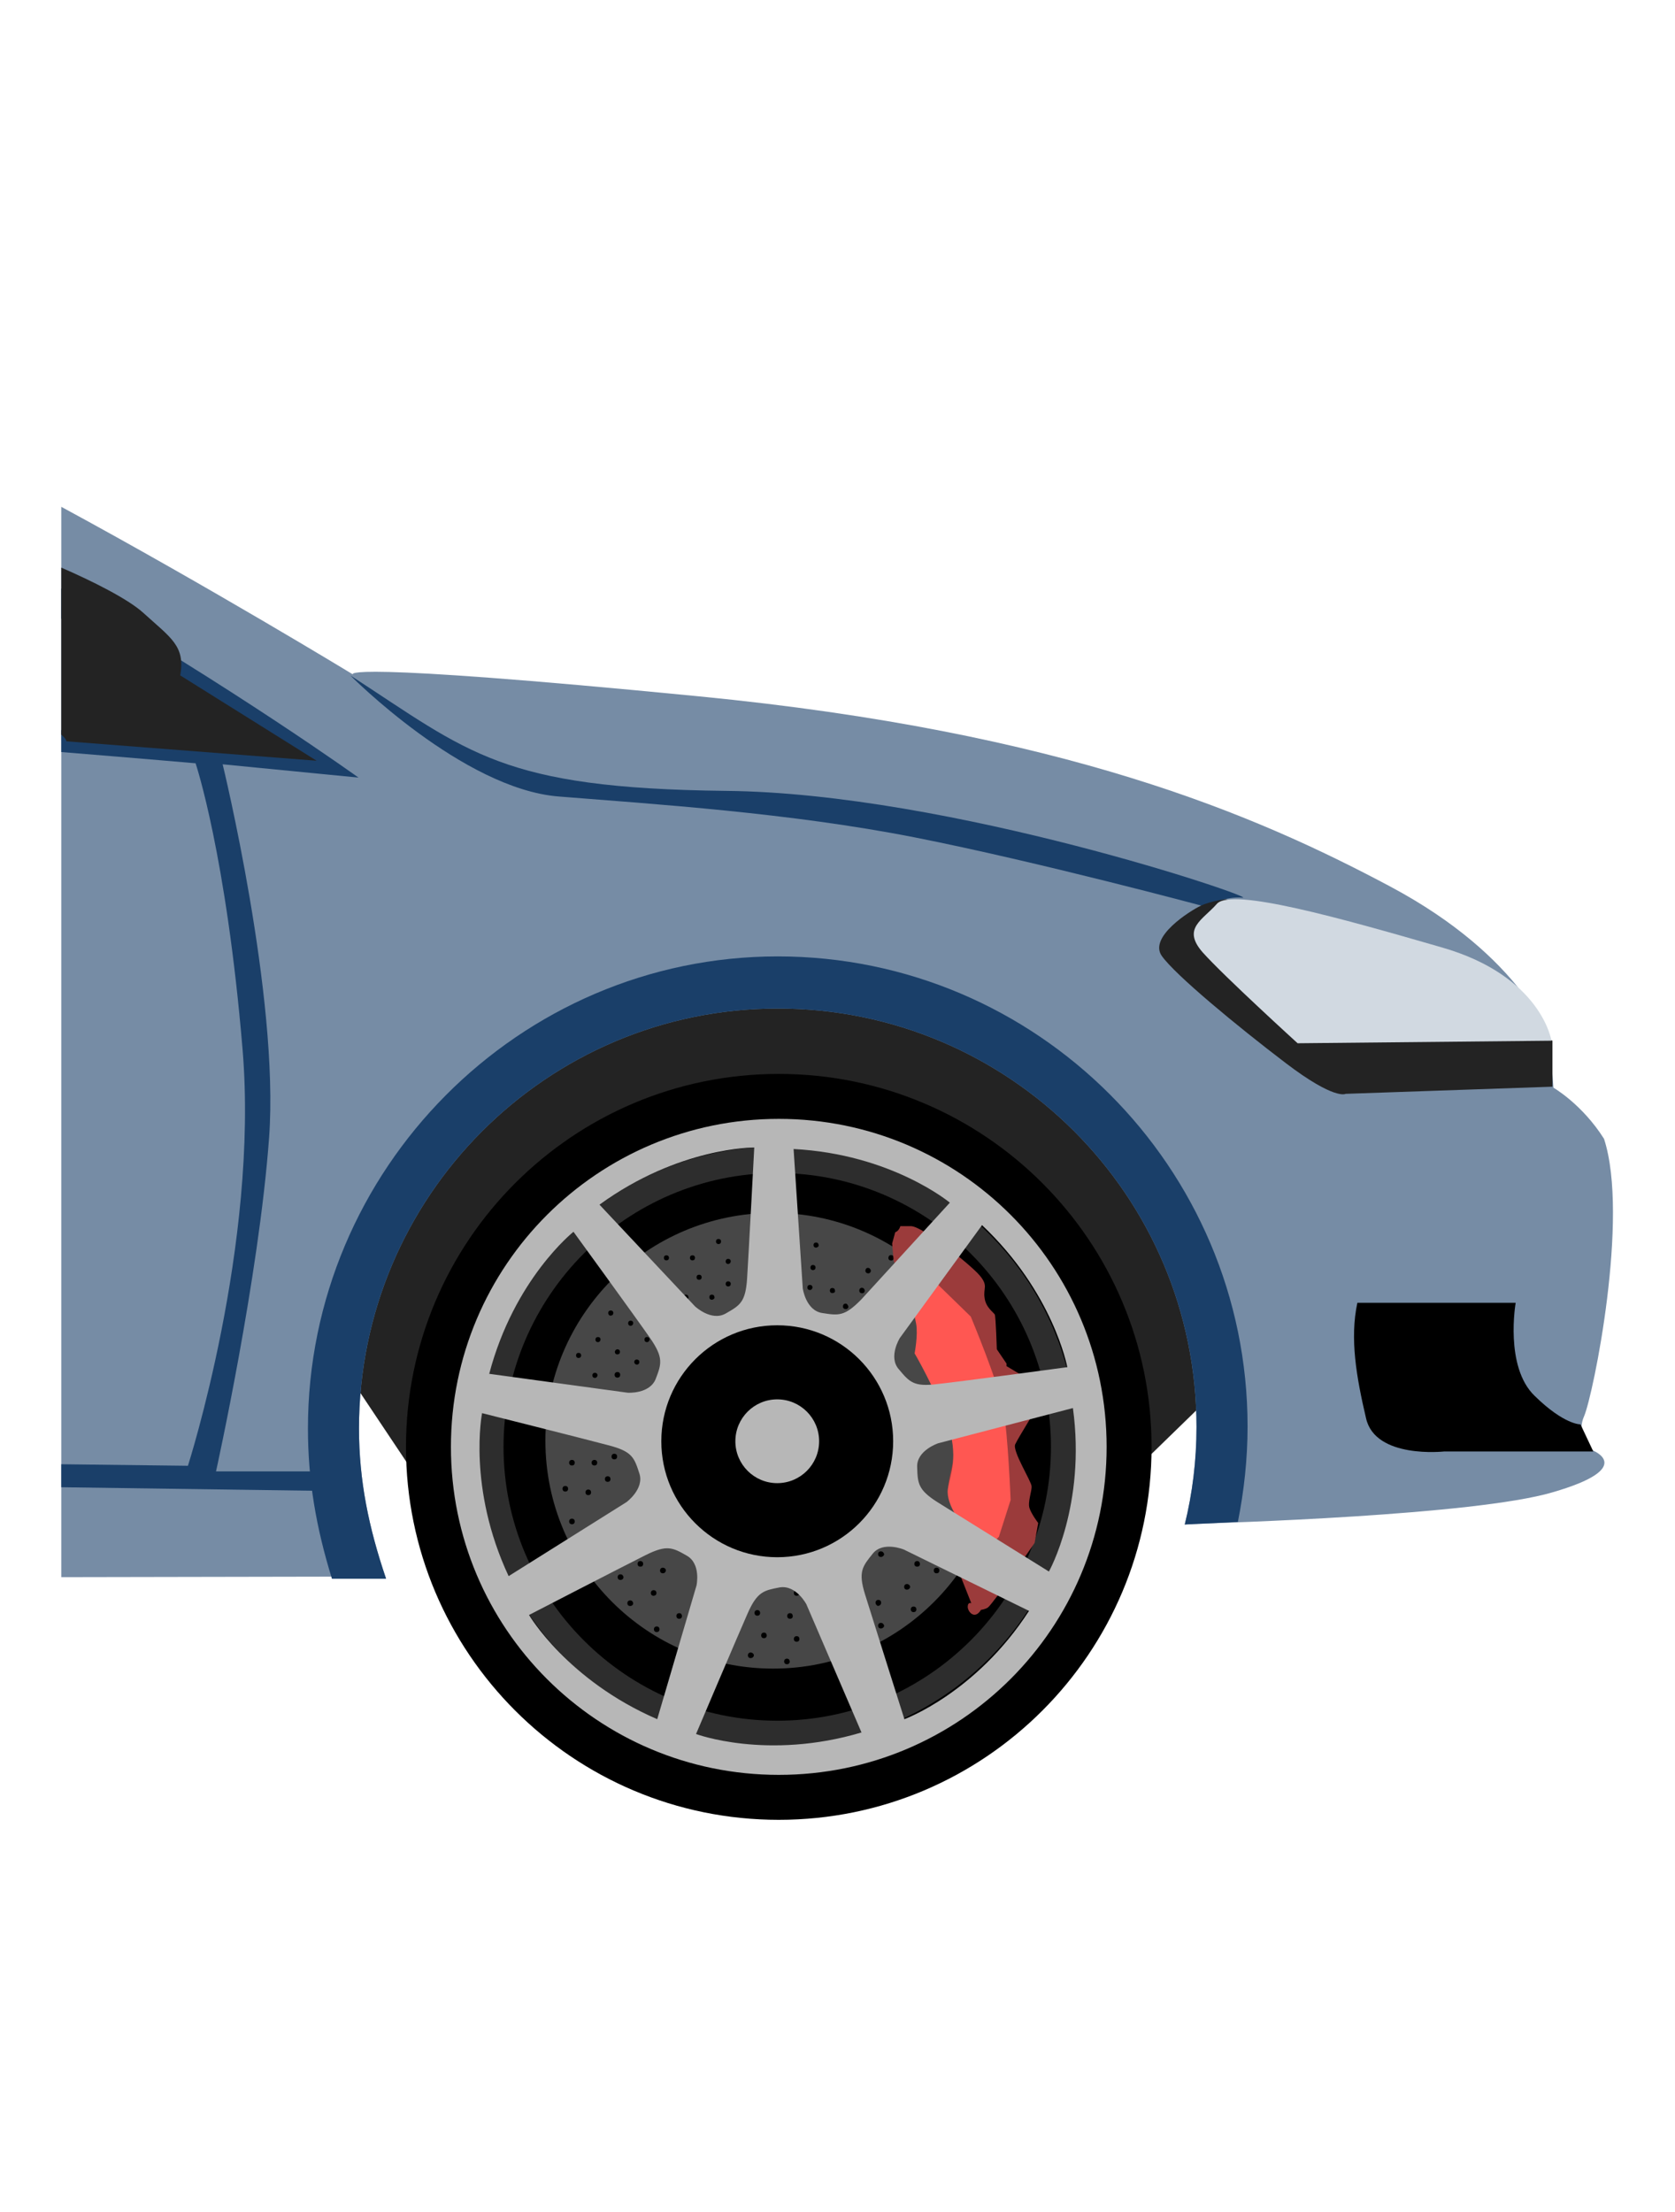 <svg width="328" height="433" viewBox="0 0 328 433" fill="none" xmlns="http://www.w3.org/2000/svg">
<g id="car_zoom 1">
<g id="static">
<path id="XMLID 235" d="M240.4 255.2L262.1 215.2L220.1 185.1L109.7 171L66 201.7L72.5 250.1L66 264.1L68.6 269.7L81.5 289L219 290.9L237.4 273L241.8 272.6L240.4 255.2Z" fill="#232323"/>
</g>
<g id="wheel">
<path id="XMLID 134" d="M152.5 356.2C192.817 356.2 225.5 323.517 225.5 283.2C225.5 242.883 192.817 210.2 152.5 210.2C112.183 210.2 79.5 242.883 79.5 283.2C79.5 323.517 112.183 356.2 152.5 356.2Z" fill="black"/>
<path id="XMLID 131" d="M165.6 244.8C165.876 244.8 166.1 244.576 166.1 244.3C166.1 244.024 165.876 243.8 165.6 243.8C165.324 243.8 165.1 244.024 165.1 244.3C165.1 244.576 165.324 244.8 165.6 244.8Z" stroke="#FF0000" stroke-miterlimit="10"/>
<path id="XMLID 129" d="M164.9 249.2C165.176 249.2 165.4 248.976 165.4 248.7C165.4 248.424 165.176 248.2 164.9 248.2C164.624 248.2 164.4 248.424 164.4 248.7C164.4 248.976 164.624 249.2 164.9 249.2Z" stroke="#FF0000" stroke-miterlimit="10"/>
<path id="XMLID 123" d="M152.2 224.4C119.8 224.4 93.5 250.7 93.5 283.1C93.5 315.5 119.8 341.8 152.2 341.8C184.6 341.8 210.9 315.5 210.9 283.1C211 250.7 184.7 224.4 152.2 224.4ZM152.2 336.8C122.6 336.8 98.6 312.7 98.6 283.2C98.6 253.7 122.7 229.6 152.2 229.6C181.7 229.6 205.8 253.7 205.8 283.2C205.8 312.7 181.8 336.8 152.2 336.8Z" fill="#2D2D2D"/>
<path id="XMLID 103" d="M151.4 237.4C126.7 237.4 106.8 257.4 106.8 282C106.8 306.7 126.8 326.6 151.4 326.6C176 326.6 196 306.6 196 282C196 257.3 176.1 237.4 151.4 237.4ZM120.9 264.1C121.2 264.1 121.4 264.3 121.4 264.6C121.4 264.9 121.2 265.1 120.9 265.1C120.6 265.1 120.4 264.9 120.4 264.6C120.4 264.4 120.6 264.1 120.9 264.1ZM111.1 291.8C110.9 292 110.5 292 110.3 291.8C110.1 291.6 110.1 291.2 110.3 291C110.5 290.8 110.9 290.8 111.1 291C111.3 291.2 111.3 291.6 111.1 291.8ZM112.4 298.2C112.2 298.4 111.8 298.4 111.6 298.2C111.4 298 111.4 297.6 111.6 297.4C111.8 297.2 112.2 297.2 112.4 297.4C112.6 297.6 112.6 298 112.4 298.2ZM112.4 286.7C112.2 286.9 111.8 286.9 111.6 286.7C111.4 286.5 111.4 286.1 111.6 285.9C111.8 285.7 112.2 285.7 112.4 285.9C112.6 286.1 112.6 286.5 112.4 286.7ZM113.3 265.8C113 265.8 112.8 265.6 112.8 265.3C112.8 265 113 264.8 113.3 264.8C113.6 264.8 113.8 265 113.8 265.3C113.8 265.6 113.6 265.8 113.3 265.8ZM115.6 292.5C115.4 292.7 115 292.7 114.8 292.5C114.6 292.3 114.6 291.9 114.8 291.7C115 291.5 115.4 291.5 115.6 291.7C115.8 291.9 115.8 292.3 115.6 292.5ZM116.8 286.7C116.6 286.9 116.2 286.9 116 286.7C115.8 286.5 115.8 286.1 116 285.9C116.2 285.7 116.6 285.7 116.8 285.9C117 286.1 117 286.5 116.8 286.7ZM116.5 269.7C116.2 269.7 116 269.5 116 269.2C116 268.9 116.2 268.7 116.5 268.7C116.8 268.7 117 268.9 117 269.2C117 269.4 116.8 269.7 116.5 269.7ZM117.1 262.7C116.8 262.7 116.6 262.5 116.6 262.2C116.6 261.9 116.8 261.7 117.1 261.7C117.4 261.7 117.6 261.9 117.6 262.2C117.6 262.4 117.4 262.7 117.1 262.7ZM119.4 289.9C119.2 290.1 118.8 290.1 118.6 289.9C118.4 289.7 118.4 289.3 118.6 289.1C118.8 288.9 119.2 288.9 119.4 289.1C119.6 289.3 119.6 289.7 119.4 289.9ZM119.1 257C119.1 256.7 119.3 256.5 119.6 256.5C119.9 256.5 120.1 256.7 120.1 257C120.1 257.3 119.9 257.5 119.6 257.5C119.4 257.6 119.1 257.3 119.1 257ZM120.7 285.5C120.5 285.7 120.1 285.7 119.9 285.5C119.7 285.3 119.7 284.9 119.9 284.7C120.1 284.5 120.5 284.5 120.7 284.7C120.9 284.9 120.9 285.3 120.7 285.5ZM120.5 269.5C120.3 269.3 120.3 268.9 120.5 268.7C120.7 268.5 121.1 268.5 121.3 268.7C121.5 268.9 121.5 269.3 121.3 269.5C121.1 269.7 120.7 269.7 120.5 269.5ZM121.9 309.1C121.7 309.3 121.3 309.3 121.1 309.1C120.9 308.9 120.9 308.5 121.1 308.3C121.3 308.1 121.7 308.1 121.9 308.3C122.1 308.5 122.2 308.9 121.9 309.1ZM123.8 314.2C123.6 314.4 123.2 314.4 123 314.2C122.8 314 122.8 313.6 123 313.4C123.2 313.2 123.6 313.2 123.8 313.4C124 313.6 124.1 314 123.8 314.2ZM123.5 259.5C123.2 259.5 123 259.3 123 259C123 258.7 123.2 258.5 123.5 258.5C123.8 258.5 124 258.7 124 259C124 259.2 123.8 259.5 123.5 259.5ZM124.2 266.6C124.2 266.3 124.4 266.1 124.7 266.1C125 266.1 125.2 266.3 125.2 266.6C125.2 266.9 125 267.1 124.7 267.1C124.5 267.1 124.2 266.9 124.2 266.6ZM125.8 306.5C125.6 306.7 125.2 306.7 125 306.5C124.8 306.3 124.8 305.9 125 305.7C125.2 305.5 125.6 305.5 125.8 305.7C126 305.9 126 306.3 125.8 306.5ZM126.7 262.7C126.4 262.7 126.2 262.5 126.2 262.2C126.2 261.9 126.4 261.7 126.7 261.7C127 261.7 127.2 261.9 127.2 262.2C127.2 262.4 127 262.7 126.7 262.7ZM127.6 312.2C127.4 312 127.4 311.6 127.6 311.4C127.8 311.2 128.2 311.2 128.4 311.4C128.6 311.6 128.6 312 128.4 312.2C128.1 312.4 127.8 312.4 127.6 312.2ZM129 319.3C128.8 319.5 128.4 319.5 128.2 319.3C128 319.1 128 318.7 128.2 318.5C128.4 318.3 128.8 318.3 129 318.5C129.2 318.7 129.2 319.1 129 319.3ZM130.2 307.8C130 308 129.6 308 129.4 307.8C129.2 307.6 129.2 307.2 129.4 307C129.6 306.8 130 306.8 130.2 307C130.5 307.2 130.4 307.6 130.2 307.8ZM130.5 246.7C130.2 246.7 130 246.5 130 246.2C130 245.9 130.2 245.7 130.5 245.7C130.8 245.7 131 245.9 131 246.2C131 246.5 130.8 246.7 130.5 246.7ZM133.4 316.7C133.2 316.9 132.8 316.9 132.6 316.7C132.4 316.5 132.4 316.1 132.6 315.9C132.8 315.7 133.2 315.7 133.4 315.9C133.6 316.2 133.6 316.5 133.4 316.7ZM134.3 254.4C134 254.4 133.8 254.2 133.8 253.9C133.8 253.6 134 253.4 134.3 253.4C134.6 253.4 134.8 253.6 134.8 253.9C134.9 254.1 134.6 254.4 134.3 254.4ZM135.6 246.7C135.3 246.7 135.1 246.5 135.1 246.2C135.1 245.9 135.3 245.7 135.6 245.7C135.9 245.7 136.1 245.9 136.1 246.2C136.1 246.5 135.9 246.7 135.6 246.7ZM136.9 250.5C136.6 250.5 136.4 250.3 136.4 250C136.4 249.7 136.6 249.5 136.9 249.5C137.2 249.5 137.4 249.7 137.4 250C137.4 250.3 137.2 250.5 136.9 250.5ZM139.4 254.4C139.1 254.4 138.9 254.2 138.9 253.9C138.9 253.6 139.1 253.4 139.4 253.4C139.7 253.4 139.9 253.6 139.9 253.9C140 254.1 139.7 254.4 139.4 254.4ZM140.7 243.5C140.4 243.5 140.2 243.3 140.2 243C140.2 242.7 140.4 242.5 140.7 242.5C141 242.5 141.2 242.7 141.2 243C141.2 243.3 141 243.5 140.7 243.5ZM142.6 251.8C142.3 251.8 142.1 251.6 142.1 251.3C142.1 251 142.3 250.8 142.6 250.8C142.9 250.8 143.1 251 143.1 251.3C143.1 251.6 142.9 251.8 142.6 251.8ZM142.6 247.4C142.3 247.4 142.1 247.2 142.1 246.9C142.1 246.6 142.3 246.4 142.6 246.4C142.9 246.4 143.1 246.6 143.1 246.9C143.1 247.1 142.9 247.4 142.6 247.4ZM147.4 324.4C147.2 324.6 146.8 324.6 146.6 324.4C146.4 324.2 146.4 323.8 146.6 323.6C146.8 323.4 147.2 323.4 147.4 323.6C147.7 323.8 147.7 324.2 147.4 324.4ZM148.7 316.1C148.5 316.3 148.1 316.3 147.9 316.1C147.7 315.9 147.7 315.5 147.9 315.3C148.1 315.1 148.5 315.1 148.7 315.3C148.9 315.5 148.9 315.9 148.7 316.1ZM150 320.5C149.8 320.7 149.4 320.7 149.2 320.5C149 320.3 149 319.9 149.2 319.7C149.4 319.5 149.8 319.5 150 319.7C150.2 320 150.2 320.3 150 320.5ZM154.5 325.6C154.3 325.8 153.9 325.8 153.7 325.6C153.5 325.4 153.5 325 153.7 324.8C153.9 324.6 154.3 324.6 154.5 324.8C154.7 325.1 154.7 325.4 154.5 325.6ZM155.1 316.7C154.9 316.9 154.5 316.9 154.3 316.7C154.1 316.5 154.1 316.1 154.3 315.9C154.5 315.7 154.9 315.7 155.1 315.9C155.3 316.2 155.3 316.5 155.1 316.7ZM156.4 321.2C156.2 321.4 155.8 321.4 155.6 321.2C155.4 321 155.4 320.6 155.6 320.4C155.8 320.2 156.2 320.2 156.4 320.4C156.6 320.6 156.6 321 156.4 321.2ZM156.4 312.2C156.2 312.4 155.8 312.4 155.6 312.2C155.4 312 155.4 311.6 155.6 311.4C155.8 311.2 156.2 311.2 156.4 311.4C156.6 311.7 156.6 312 156.4 312.2ZM158.6 252.5C158.3 252.5 158.1 252.3 158.1 252C158.1 251.7 158.3 251.5 158.6 251.5C158.9 251.5 159.1 251.7 159.1 252C159.1 252.2 158.9 252.5 158.6 252.5ZM159.2 248.6C158.9 248.6 158.7 248.4 158.7 248.1C158.7 247.8 158.9 247.6 159.2 247.6C159.5 247.6 159.7 247.8 159.7 248.1C159.7 248.4 159.5 248.6 159.2 248.6ZM159.8 244.2C159.5 244.2 159.3 244 159.3 243.7C159.3 243.4 159.5 243.2 159.8 243.2C160.1 243.2 160.3 243.4 160.3 243.7C160.4 243.9 160.1 244.2 159.8 244.2ZM163 253.1C162.7 253.1 162.5 252.9 162.5 252.6C162.5 252.3 162.7 252.1 163 252.1C163.3 252.1 163.5 252.3 163.5 252.6C163.6 252.9 163.3 253.1 163 253.1ZM166.1 255.9C166 256.2 165.7 256.3 165.4 256.2C165.1 256.1 165 255.8 165.1 255.5C165.2 255.2 165.5 255.1 165.8 255.2C166 255.4 166.2 255.7 166.1 255.9ZM169.3 252.8C169.2 253.1 168.9 253.2 168.6 253.1C168.3 253 168.2 252.7 168.3 252.4C168.4 252.1 168.7 252 169 252.1C169.2 252.2 169.4 252.5 169.3 252.8ZM170.5 248.9C170.4 249.2 170.1 249.3 169.8 249.2C169.5 249.1 169.4 248.8 169.5 248.5C169.6 248.2 169.9 248.1 170.2 248.2C170.5 248.4 170.6 248.7 170.5 248.9ZM171.6 314.1C171.4 313.9 171.4 313.5 171.6 313.3C171.8 313.1 172.2 313.1 172.4 313.3C172.6 313.5 172.6 313.9 172.4 314.1C172.1 314.4 171.8 314.4 171.6 314.1ZM172.9 318.6C172.7 318.8 172.3 318.8 172.1 318.6C171.9 318.4 171.9 318 172.1 317.8C172.3 317.6 172.7 317.6 172.9 317.8C173.2 318.1 173.2 318.4 172.9 318.6ZM172.9 304.6C172.7 304.8 172.3 304.8 172.1 304.6C171.9 304.4 171.9 304 172.1 303.8C172.3 303.6 172.7 303.6 172.9 303.8C173.2 304.1 173.2 304.4 172.9 304.6ZM175 246.4C174.9 246.7 174.6 246.8 174.3 246.7C174 246.6 173.9 246.3 174 246C174.1 245.7 174.4 245.6 174.7 245.7C175 245.8 175.1 246.1 175 246.4ZM178 311C177.8 311.2 177.4 311.2 177.2 311C177 310.8 177 310.4 177.2 310.2C177.4 310 177.8 310 178 310.2C178.3 310.4 178.3 310.8 178 311ZM179.3 315.4C179.1 315.6 178.7 315.6 178.5 315.4C178.3 315.2 178.3 314.8 178.5 314.6C178.7 314.4 179.1 314.4 179.3 314.6C179.5 314.8 179.5 315.2 179.3 315.4ZM180 306.5C179.8 306.7 179.4 306.7 179.2 306.5C179 306.3 179 305.9 179.2 305.7C179.4 305.5 179.8 305.5 180 305.7C180.2 306 180.2 306.3 180 306.5ZM183 307.8C182.8 307.6 182.8 307.2 183 307C183.2 306.8 183.6 306.8 183.8 307C184 307.2 184 307.6 183.8 307.8C183.6 308 183.2 308 183 307.8Z" fill="#474747"/>
<path id="XMLID 99" d="M178.4 240C180.6 240 190 247.5 191.8 249.6C193.6 251.7 192.5 252.1 192.8 254C193 255.9 194.6 256.9 194.8 257.3C195 257.7 195.2 264.1 195.2 264.1L197.1 266.9V267.4L201.8 270.2L203.5 274.8C203.5 274.8 199.4 281.4 198.8 282.7C198.2 284 202 290 202 290.9C202.1 291.8 201.2 294 201.6 295.2C202 296.4 203.3 298.1 203.3 298.1L202.6 302L196.7 310.5C196.7 310.5 194 314.2 193.5 314.6C193 315 192.1 315.1 192.1 315.1C190.9 317.1 189.5 315.5 189.5 314.5C189.5 313.5 190.2 313.8 190.2 313.8L188.1 308.5C188.1 308.5 188.5 306.3 188.7 306.2C188.9 306 190.6 300.2 187.3 296.1C184 292 186.7 288.1 186.7 284.9C186.5 275.7 183.2 270.6 181.1 267.2C179 263.9 179.5 263.3 180 260.7C180.5 258.1 178.5 255.1 178.5 255.1L175 246.8L174.7 243.4L175.3 241.2C176.1 240.9 176.3 240 176.3 240H178.4Z" fill="#9B3B3B"/>
<path id="XMLID 98" d="M179.1 247L190.1 257.7C190.1 257.7 195.7 271.1 196.5 276C197.4 280.9 197.9 293.6 197.9 293.6L195.6 300.8L193.8 302.6L188.7 298.8C188.7 298.8 185.2 294.6 185.6 291.5C186.1 288.4 187.8 285.1 185.5 278.5C183.2 271.9 179.1 264.9 179.1 264.9C179.1 264.9 179.8 261.3 179.4 259.1C179 256.9 177.1 249.7 177.1 249.7L178.7 247.1H179.1V247Z" fill="#FF5752"/>
<path id="XMLID 16" d="M152.5 219C117.1 219 88.3 247.7 88.3 283.2C88.3 318.7 117 347.4 152.5 347.4C188 347.4 216.7 318.7 216.7 283.2C216.7 247.7 188 219 152.5 219ZM209 267.6C209 267.6 188.3 270.4 183.6 270.9C178.9 271.5 178.1 270.5 176 268C173.9 265.6 176.2 261.9 176.2 261.9L192.3 239.8C206.3 253 209 267.6 209 267.6ZM147.7 224.6C147.7 224.6 146.6 245.5 146.3 250.2C146 254.9 144.9 255.5 142.1 257.1C139.3 258.7 136.1 255.7 136.1 255.7L117.4 235.8C132.9 224.5 147.7 224.6 147.7 224.6ZM112.3 241.1C112.3 241.1 124.6 258 127.3 261.9C130 265.8 129.5 267 128.4 269.9C127.2 272.9 122.9 272.6 122.9 272.6L95.8 268.9C100.7 250.3 112.3 241.1 112.3 241.1ZM94.4 276.6C94.4 276.6 114.7 281.7 119.2 282.9C123.8 284.1 124.2 285.3 125.2 288.4C126.2 291.4 122.7 294 122.7 294L99.6 308.5C91.5 291.2 94.4 276.6 94.4 276.6ZM103.6 316.1C103.6 316.1 122.2 306.5 126.4 304.4C130.6 302.3 131.7 302.9 134.5 304.5C137.3 306.1 136.4 310.3 136.4 310.3L128.7 336.5C111.1 328.9 103.6 316.1 103.6 316.1ZM136.3 339.4C136.3 339.4 144.5 320.1 146.4 315.8C148.3 311.5 149.6 311.3 152.7 310.7C155.9 310.2 157.9 314 157.9 314L168.7 339.1C150.2 344.6 136.3 339.4 136.3 339.4ZM161 257C157.8 256.5 157.2 252.2 157.2 252.2L155.4 224.9C174.6 225.9 186 235.4 186 235.4C186 235.4 171.9 250.8 168.7 254.3C165.4 257.7 164.2 257.5 161 257ZM177.1 336.5C177.1 336.5 170.8 316.6 169.4 312.1C168 307.6 168.9 306.6 170.9 304.1C172.9 301.6 177 303.3 177 303.3L201.5 315.3C191.1 331.4 177.1 336.5 177.1 336.5ZM183.7 294.1C179.7 291.6 179.7 290.3 179.6 287.1C179.5 283.9 183.7 282.5 183.7 282.5L210.1 275.6C212.7 294.6 205.4 307.6 205.4 307.6C205.4 307.6 187.7 296.6 183.7 294.1Z" fill="#B7B7B7"/>
<path id="XMLID 71" d="M152.2 304.8C164.737 304.8 174.9 294.637 174.9 282.1C174.9 269.563 164.737 259.4 152.2 259.4C139.663 259.4 129.5 269.563 129.5 282.1C129.5 294.637 139.663 304.8 152.2 304.8Z" fill="black"/>
<path id="XMLID 15" d="M152.2 290.3C156.729 290.3 160.4 286.629 160.4 282.1C160.4 277.571 156.729 273.9 152.2 273.9C147.671 273.9 144 277.571 144 282.1C144 286.629 147.671 290.3 152.2 290.3Z" fill="#B7B7B7"/>
</g>
<g id="car-body">
<path id="XMLID 120" d="M12 118.7V145L62.1 148.9C62.1 148.9 39 134.5 12 118.7Z" fill="#D1D9E1"/>
<path id="XMLID 115" d="M311.9 283.9C311.9 283.9 308.4 281.3 310.2 277.2C312 273 319.1 238.2 314.1 222.9C309.8 216.1 304.2 212.9 304.2 212.9L303.5 203.7C303.5 203.7 298.5 187.5 272.2 173.5C245.9 159.5 208.5 143.3 136.9 136.3C65.3 129.3 69.1 132 69.1 132C69.1 132 41 114.9 12 99.2V308.7L65 308.6C65 308.7 65 308.8 65 309H75.6C72.2 299 70.3 289.8 70.3 279.6C70.3 234.3 107 197.4 152.3 197.4C197.6 197.4 234.3 234 234.3 279.3C234.3 285.9 233.5 292.3 232 298.4L232.8 298.3C239.5 298.1 288.7 296.6 304 292.1C320.6 287.3 311.9 283.9 311.9 283.9Z" fill="#768CA5"/>
<path id="XMLID 95" d="M75.6 309C72.2 299 70.3 289.8 70.3 279.6C70.3 234.3 107 197.4 152.3 197.4C197.6 197.4 234.3 234 234.3 279.3C234.3 285.9 233.5 292.3 232 298.4L242.4 297.9C243.6 291.9 244.3 285.6 244.3 279.2C244.3 228.5 203 187.2 152.3 187.2C101.6 187.2 60.3 228.9 60.3 279.6C60.3 289.7 61.9 299 65 309H75.6V309Z" fill="#1A3F69"/>
<path id="XMLID 91" d="M68.6 132.2C68.6 132.2 90.6 154.4 109.4 155.9C128.2 157.4 154.7 159.1 179.1 163.9C203.4 168.7 235.8 177.4 235.8 177.4C235.8 177.4 239.8 175.4 243.3 175.7C246.8 176 186.1 155.2 142.1 154.8C98.1 154.3 91.9 147.3 68.6 132.2Z" fill="#1A3F69"/>
<path id="XMLID 102" d="M304 203.7V212.7L263.5 214.1C263.5 214.1 261.4 215.4 251.8 208.1C242.2 200.8 230.1 190.8 227.5 187.1C224.9 183.4 233 178.3 235.1 177.3C237.2 176.3 240.1 176 240.1 176L304 203.7Z" fill="#232323"/>
<path id="XMLID 100" d="M303.8 203.7C303.8 203.7 301.9 191 282.2 185.4C262.5 179.7 241.2 173.7 238.3 176.9C235.5 180.1 231.4 181.7 235.5 186.4C239.7 191.1 254.1 204.2 254.1 204.2L303.8 203.7Z" fill="#D1D9E1"/>
<path id="XMLID 104" d="M265.8 255H296.8C296.8 255 294.6 267.5 300.5 273.2C306.3 278.9 309.5 278.8 309.5 278.8L312 284.1H282.8C282.8 284.1 269.3 285.6 267.5 277.6C265.6 269.5 264.3 262 265.8 255Z" fill="black"/>
<path id="XMLID 101" d="M42.3 288C42.3 288 50.7 250.1 52.7 222.6C54.7 195.1 43.6 149.6 43.6 149.6L70.2 152.2C70.2 152.2 46 134.8 12 115.2V121.1C37 135.2 54.6 146.3 54.6 146.3L12 142.9V147.2C28 148.5 38.3 149.4 38.3 149.4C38.3 149.4 44.3 167.2 47.5 205.4C50.7 243.6 36.8 286.9 36.8 286.9L12 286.6V291.1L62.1 291.8L61.1 288H42.3Z" fill="#1A3F69"/>
<path id="XMLID 234" d="M35.3 132.2C36.3 126.4 33.5 124.9 28 119.9C25 117.2 18 113.7 12 111.1V143.8C13 144.6 13 145.1 13 145.1L62 148.9L35.3 132.2Z" fill="#232323"/>
</g>
</g>
</svg>
